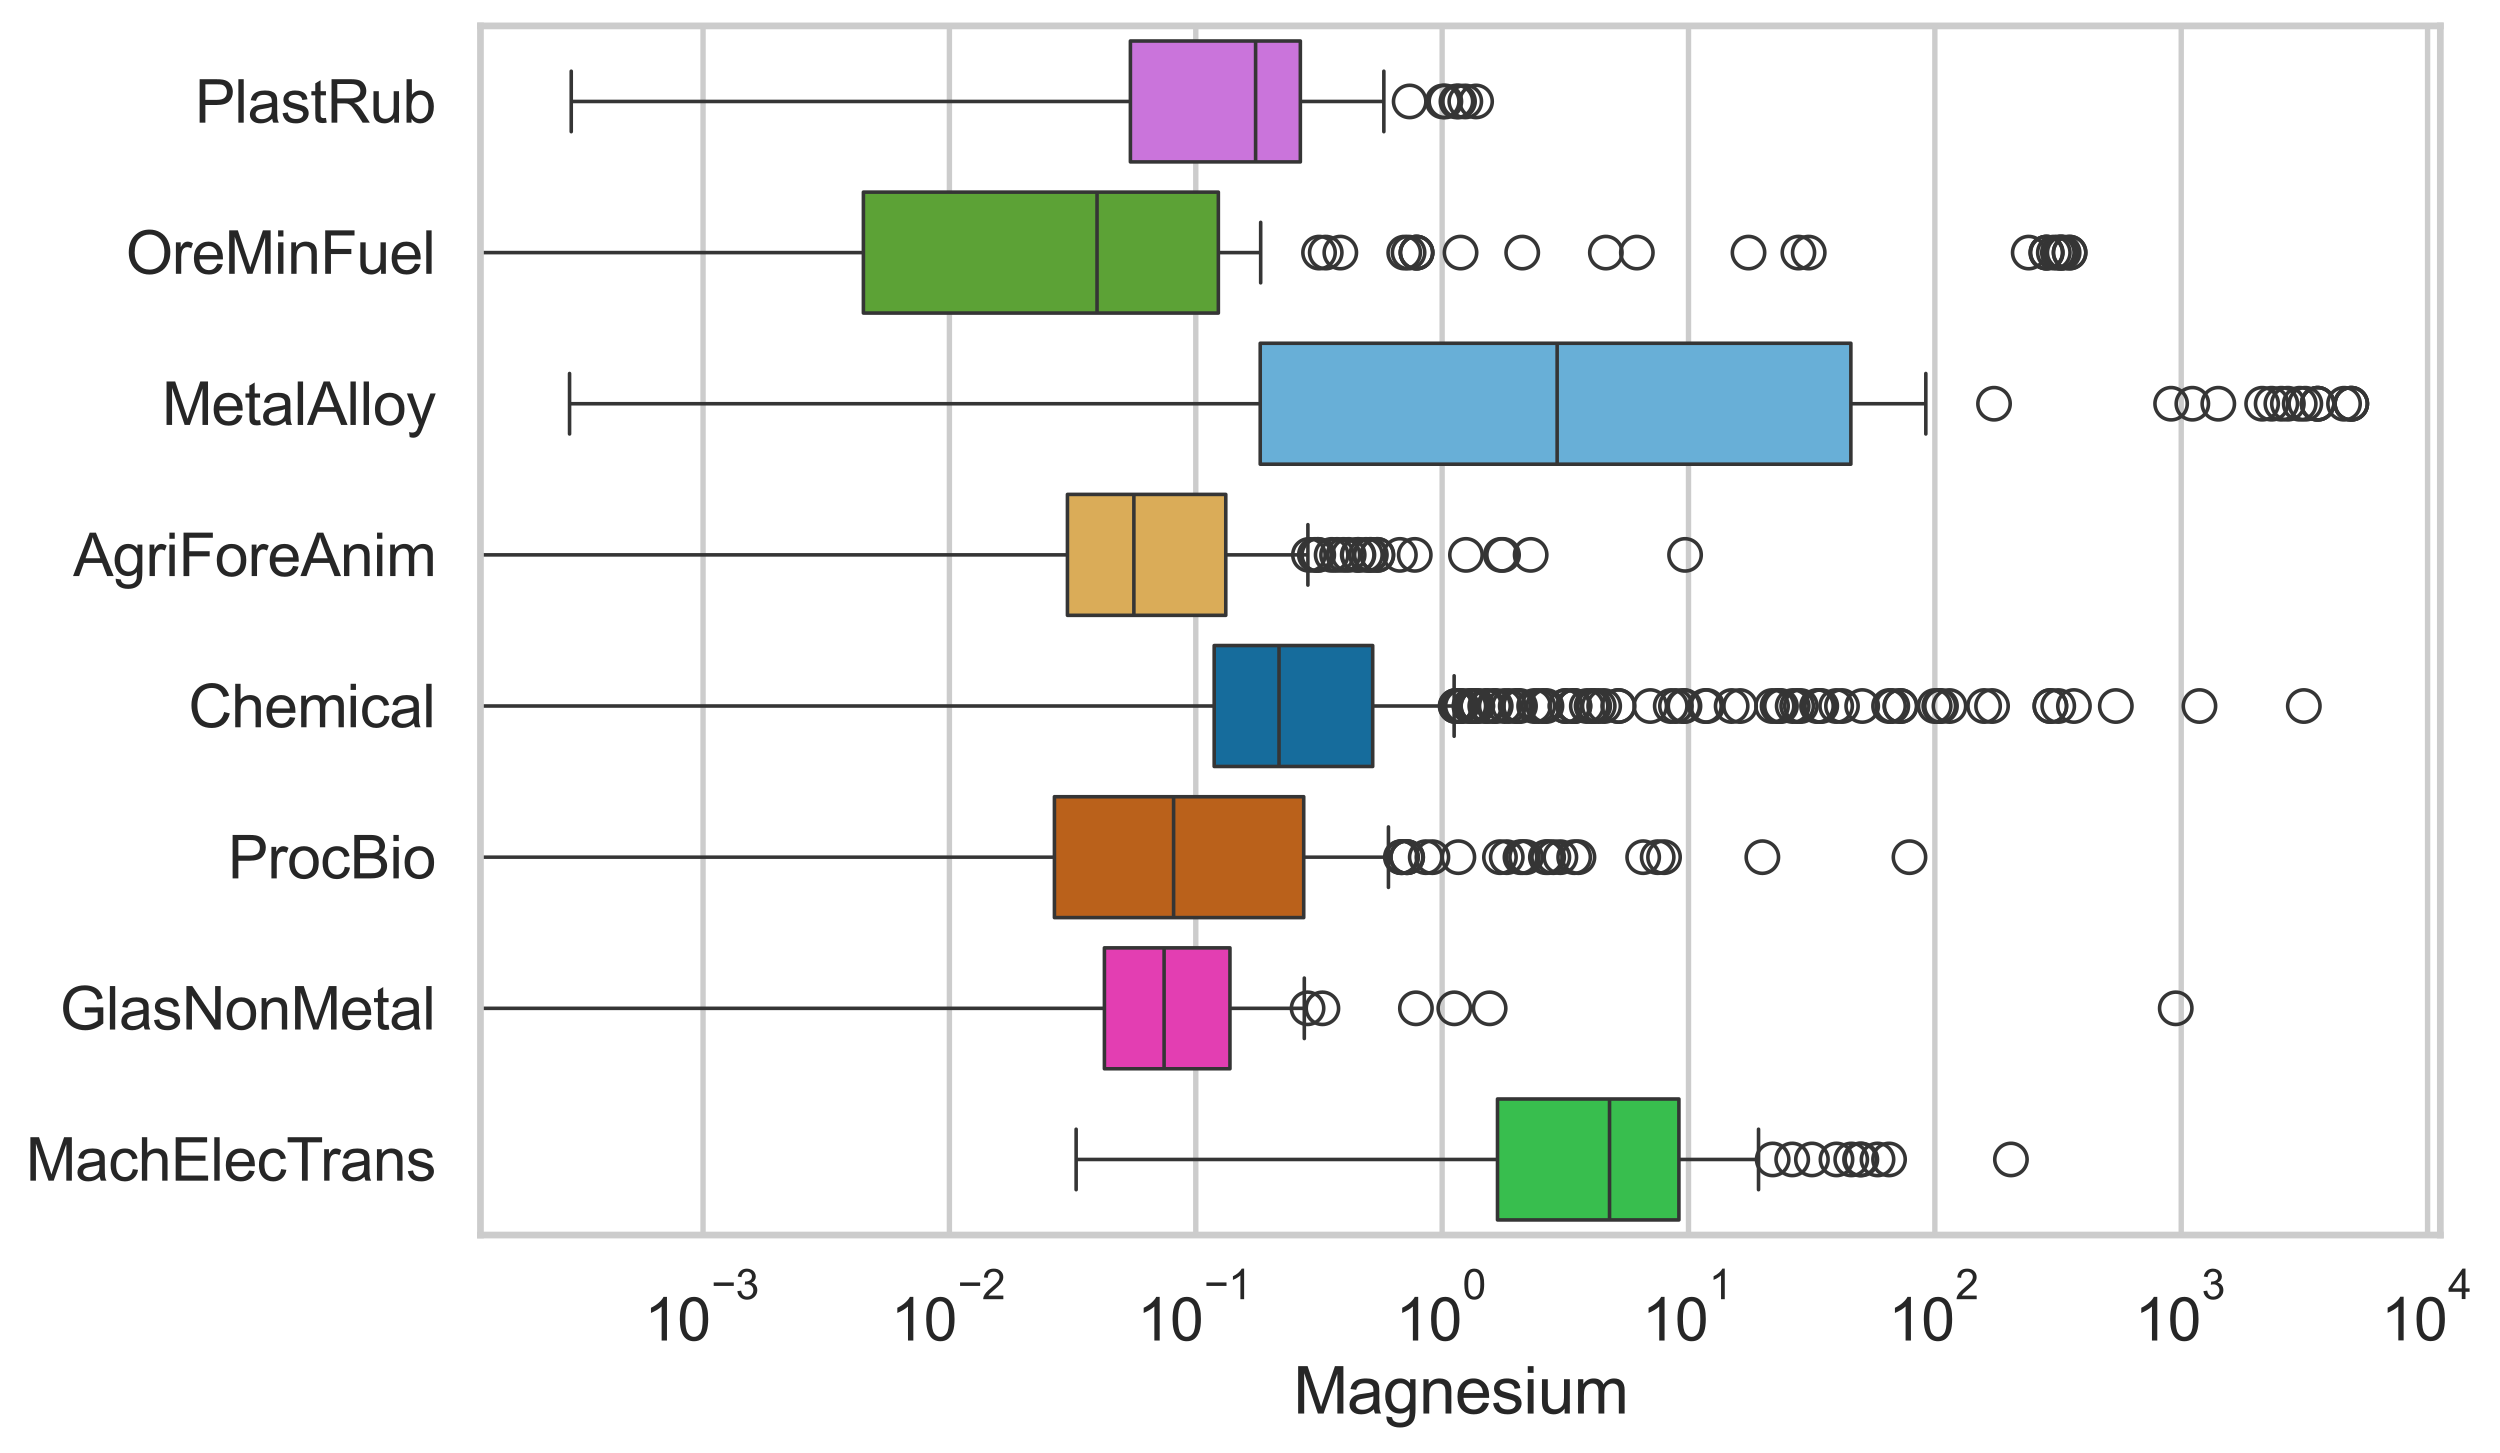 <?xml version="1.0" encoding="utf-8" standalone="no"?>
<!DOCTYPE svg PUBLIC "-//W3C//DTD SVG 1.1//EN"
  "http://www.w3.org/Graphics/SVG/1.1/DTD/svg11.dtd">
<svg xmlns:xlink="http://www.w3.org/1999/xlink" width="695.663pt" height="404.332pt" viewBox="0 0 695.663 404.332" xmlns="http://www.w3.org/2000/svg" version="1.1">
 <defs>
  <style type="text/css">*{stroke-linejoin: round; stroke-linecap: butt}</style>
 </defs>
 <g id="figure_1">
  <g id="patch_1">
   <path d="M 0 404.332 
L 695.663 404.332 
L 695.663 0 
L 0 0 
z
" style="fill: #ffffff"/>
  </g>
  <g id="axes_1">
   <g id="patch_2">
    <path d="M 133.697 343.665 
L 679.06 343.665 
L 679.06 7.2 
L 133.697 7.2 
z
" style="fill: #ffffff"/>
   </g>
   <g id="matplotlib.axis_1">
    <g id="xtick_1">
     <g id="line2d_1">
      <path d="M 195.634 343.665 
L 195.634 7.2 
" clip-path="url(#p7d42ec382d)" style="fill: none; stroke: #cccccc; stroke-width: 1.5; stroke-linecap: round"/>
     </g>
     <g id="text_1">
      <!-- $\mathdefault{10^{-3}}$ -->
      <g style="fill: #262626" transform="translate(179.299 373.18) scale(0.165 -0.165)">
       <defs>
        <path id="ArialMT-31" d="M 2384 0 
L 1822 0 
L 1822 3584 
Q 1619 3391 1289 3197 
Q 959 3003 697 2906 
L 697 3450 
Q 1169 3672 1522 3987 
Q 1875 4303 2022 4600 
L 2384 4600 
L 2384 0 
z
" transform="scale(0.016)"/>
        <path id="ArialMT-30" d="M 266 2259 
Q 266 3072 433 3567 
Q 600 4063 929 4331 
Q 1259 4600 1759 4600 
Q 2128 4600 2406 4451 
Q 2684 4303 2865 4023 
Q 3047 3744 3150 3342 
Q 3253 2941 3253 2259 
Q 3253 1453 3087 958 
Q 2922 463 2592 192 
Q 2263 -78 1759 -78 
Q 1097 -78 719 397 
Q 266 969 266 2259 
z
M 844 2259 
Q 844 1131 1108 757 
Q 1372 384 1759 384 
Q 2147 384 2411 759 
Q 2675 1134 2675 2259 
Q 2675 3391 2411 3762 
Q 2147 4134 1753 4134 
Q 1366 4134 1134 3806 
Q 844 3388 844 2259 
z
" transform="scale(0.016)"/>
        <path id="ArialMT-2212" d="M 3381 1997 
L 356 1997 
L 356 2522 
L 3381 2522 
L 3381 1997 
z
" transform="scale(0.016)"/>
        <path id="ArialMT-33" d="M 269 1209 
L 831 1284 
Q 928 806 1161 595 
Q 1394 384 1728 384 
Q 2125 384 2398 659 
Q 2672 934 2672 1341 
Q 2672 1728 2419 1979 
Q 2166 2231 1775 2231 
Q 1616 2231 1378 2169 
L 1441 2663 
Q 1497 2656 1531 2656 
Q 1891 2656 2178 2843 
Q 2466 3031 2466 3422 
Q 2466 3731 2256 3934 
Q 2047 4138 1716 4138 
Q 1388 4138 1169 3931 
Q 950 3725 888 3313 
L 325 3413 
Q 428 3978 793 4289 
Q 1159 4600 1703 4600 
Q 2078 4600 2393 4439 
Q 2709 4278 2876 4000 
Q 3044 3722 3044 3409 
Q 3044 3113 2884 2869 
Q 2725 2625 2413 2481 
Q 2819 2388 3044 2092 
Q 3269 1797 3269 1353 
Q 3269 753 2831 336 
Q 2394 -81 1725 -81 
Q 1122 -81 723 278 
Q 325 638 269 1209 
z
" transform="scale(0.016)"/>
       </defs>
       <use xlink:href="#ArialMT-31" transform="translate(0 0.994)"/>
       <use xlink:href="#ArialMT-30" transform="translate(55.615 0.994)"/>
       <use xlink:href="#ArialMT-2212" transform="translate(112.973 70.688) scale(0.7)"/>
       <use xlink:href="#ArialMT-33" transform="translate(153.852 70.688) scale(0.7)"/>
      </g>
     </g>
    </g>
    <g id="xtick_2">
     <g id="line2d_2">
      <path d="M 264.188 343.665 
L 264.188 7.2 
" clip-path="url(#p7d42ec382d)" style="fill: none; stroke: #cccccc; stroke-width: 1.5; stroke-linecap: round"/>
     </g>
     <g id="text_2">
      <!-- $\mathdefault{10^{-2}}$ -->
      <g style="fill: #262626" transform="translate(247.853 373.18) scale(0.165 -0.165)">
       <defs>
        <path id="ArialMT-32" d="M 3222 541 
L 3222 0 
L 194 0 
Q 188 203 259 391 
Q 375 700 629 1000 
Q 884 1300 1366 1694 
Q 2113 2306 2375 2664 
Q 2638 3022 2638 3341 
Q 2638 3675 2398 3904 
Q 2159 4134 1775 4134 
Q 1369 4134 1125 3890 
Q 881 3647 878 3216 
L 300 3275 
Q 359 3922 746 4261 
Q 1134 4600 1788 4600 
Q 2447 4600 2831 4234 
Q 3216 3869 3216 3328 
Q 3216 3053 3103 2787 
Q 2991 2522 2730 2228 
Q 2469 1934 1863 1422 
Q 1356 997 1212 845 
Q 1069 694 975 541 
L 3222 541 
z
" transform="scale(0.016)"/>
       </defs>
       <use xlink:href="#ArialMT-31" transform="translate(0 0.994)"/>
       <use xlink:href="#ArialMT-30" transform="translate(55.615 0.994)"/>
       <use xlink:href="#ArialMT-2212" transform="translate(112.973 70.688) scale(0.7)"/>
       <use xlink:href="#ArialMT-32" transform="translate(153.852 70.688) scale(0.7)"/>
      </g>
     </g>
    </g>
    <g id="xtick_3">
     <g id="line2d_3">
      <path d="M 332.742 343.665 
L 332.742 7.2 
" clip-path="url(#p7d42ec382d)" style="fill: none; stroke: #cccccc; stroke-width: 1.5; stroke-linecap: round"/>
     </g>
     <g id="text_3">
      <!-- $\mathdefault{10^{-1}}$ -->
      <g style="fill: #262626" transform="translate(316.407 373.18) scale(0.165 -0.165)">
       <use xlink:href="#ArialMT-31" transform="translate(0 0.994)"/>
       <use xlink:href="#ArialMT-30" transform="translate(55.615 0.994)"/>
       <use xlink:href="#ArialMT-2212" transform="translate(112.973 70.688) scale(0.7)"/>
       <use xlink:href="#ArialMT-31" transform="translate(153.852 70.688) scale(0.7)"/>
      </g>
     </g>
    </g>
    <g id="xtick_4">
     <g id="line2d_4">
      <path d="M 401.296 343.665 
L 401.296 7.2 
" clip-path="url(#p7d42ec382d)" style="fill: none; stroke: #cccccc; stroke-width: 1.5; stroke-linecap: round"/>
     </g>
     <g id="text_4">
      <!-- $\mathdefault{10^{0}}$ -->
      <g style="fill: #262626" transform="translate(388.343 373.18) scale(0.165 -0.165)">
       <use xlink:href="#ArialMT-31" transform="translate(0 0.994)"/>
       <use xlink:href="#ArialMT-30" transform="translate(55.615 0.994)"/>
       <use xlink:href="#ArialMT-30" transform="translate(112.973 70.688) scale(0.7)"/>
      </g>
     </g>
    </g>
    <g id="xtick_5">
     <g id="line2d_5">
      <path d="M 469.849 343.665 
L 469.849 7.2 
" clip-path="url(#p7d42ec382d)" style="fill: none; stroke: #cccccc; stroke-width: 1.5; stroke-linecap: round"/>
     </g>
     <g id="text_5">
      <!-- $\mathdefault{10^{1}}$ -->
      <g style="fill: #262626" transform="translate(456.897 373.18) scale(0.165 -0.165)">
       <use xlink:href="#ArialMT-31" transform="translate(0 0.994)"/>
       <use xlink:href="#ArialMT-30" transform="translate(55.615 0.994)"/>
       <use xlink:href="#ArialMT-31" transform="translate(112.973 70.688) scale(0.7)"/>
      </g>
     </g>
    </g>
    <g id="xtick_6">
     <g id="line2d_6">
      <path d="M 538.403 343.665 
L 538.403 7.2 
" clip-path="url(#p7d42ec382d)" style="fill: none; stroke: #cccccc; stroke-width: 1.5; stroke-linecap: round"/>
     </g>
     <g id="text_6">
      <!-- $\mathdefault{10^{2}}$ -->
      <g style="fill: #262626" transform="translate(525.451 373.18) scale(0.165 -0.165)">
       <use xlink:href="#ArialMT-31" transform="translate(0 0.994)"/>
       <use xlink:href="#ArialMT-30" transform="translate(55.615 0.994)"/>
       <use xlink:href="#ArialMT-32" transform="translate(112.973 70.688) scale(0.7)"/>
      </g>
     </g>
    </g>
    <g id="xtick_7">
     <g id="line2d_7">
      <path d="M 606.957 343.665 
L 606.957 7.2 
" clip-path="url(#p7d42ec382d)" style="fill: none; stroke: #cccccc; stroke-width: 1.5; stroke-linecap: round"/>
     </g>
     <g id="text_7">
      <!-- $\mathdefault{10^{3}}$ -->
      <g style="fill: #262626" transform="translate(594.004 373.18) scale(0.165 -0.165)">
       <use xlink:href="#ArialMT-31" transform="translate(0 0.994)"/>
       <use xlink:href="#ArialMT-30" transform="translate(55.615 0.994)"/>
       <use xlink:href="#ArialMT-33" transform="translate(112.973 70.688) scale(0.7)"/>
      </g>
     </g>
    </g>
    <g id="xtick_8">
     <g id="line2d_8">
      <path d="M 675.511 343.665 
L 675.511 7.2 
" clip-path="url(#p7d42ec382d)" style="fill: none; stroke: #cccccc; stroke-width: 1.5; stroke-linecap: round"/>
     </g>
     <g id="text_8">
      <!-- $\mathdefault{10^{4}}$ -->
      <g style="fill: #262626" transform="translate(662.558 373.015) scale(0.165 -0.165)">
       <defs>
        <path id="ArialMT-34" d="M 2069 0 
L 2069 1097 
L 81 1097 
L 81 1613 
L 2172 4581 
L 2631 4581 
L 2631 1613 
L 3250 1613 
L 3250 1097 
L 2631 1097 
L 2631 0 
L 2069 0 
z
M 2069 1613 
L 2069 3678 
L 634 1613 
L 2069 1613 
z
" transform="scale(0.016)"/>
       </defs>
       <use xlink:href="#ArialMT-31" transform="translate(0 0.202)"/>
       <use xlink:href="#ArialMT-30" transform="translate(55.615 0.202)"/>
       <use xlink:href="#ArialMT-34" transform="translate(112.973 69.895) scale(0.7)"/>
      </g>
     </g>
    </g>
    <g id="xtick_9"/>
    <g id="xtick_10"/>
    <g id="xtick_11"/>
    <g id="xtick_12"/>
    <g id="xtick_13"/>
    <g id="xtick_14"/>
    <g id="xtick_15"/>
    <g id="xtick_16"/>
    <g id="xtick_17"/>
    <g id="xtick_18"/>
    <g id="xtick_19"/>
    <g id="xtick_20"/>
    <g id="xtick_21"/>
    <g id="xtick_22"/>
    <g id="xtick_23"/>
    <g id="xtick_24"/>
    <g id="xtick_25"/>
    <g id="xtick_26"/>
    <g id="xtick_27"/>
    <g id="xtick_28"/>
    <g id="xtick_29"/>
    <g id="xtick_30"/>
    <g id="xtick_31"/>
    <g id="xtick_32"/>
    <g id="xtick_33"/>
    <g id="xtick_34"/>
    <g id="xtick_35"/>
    <g id="xtick_36"/>
    <g id="xtick_37"/>
    <g id="xtick_38"/>
    <g id="xtick_39"/>
    <g id="xtick_40"/>
    <g id="xtick_41"/>
    <g id="xtick_42"/>
    <g id="xtick_43"/>
    <g id="xtick_44"/>
    <g id="xtick_45"/>
    <g id="xtick_46"/>
    <g id="xtick_47"/>
    <g id="xtick_48"/>
    <g id="xtick_49"/>
    <g id="xtick_50"/>
    <g id="xtick_51"/>
    <g id="xtick_52"/>
    <g id="xtick_53"/>
    <g id="xtick_54"/>
    <g id="xtick_55"/>
    <g id="xtick_56"/>
    <g id="xtick_57"/>
    <g id="xtick_58"/>
    <g id="xtick_59"/>
    <g id="xtick_60"/>
    <g id="xtick_61"/>
    <g id="xtick_62"/>
    <g id="xtick_63"/>
    <g id="xtick_64"/>
    <g id="xtick_65"/>
    <g id="xtick_66"/>
    <g id="xtick_67"/>
    <g id="xtick_68"/>
    <g id="xtick_69"/>
    <g id="xtick_70"/>
    <g id="xtick_71"/>
    <g id="xtick_72"/>
    <g id="text_9">
     <!-- Magnesium -->
     <g style="fill: #262626" transform="translate(359.861 393.344) scale(0.18 -0.18)">
      <defs>
       <path id="ArialMT-4d" d="M 475 0 
L 475 4581 
L 1388 4581 
L 2472 1338 
Q 2622 884 2691 659 
Q 2769 909 2934 1394 
L 4031 4581 
L 4847 4581 
L 4847 0 
L 4263 0 
L 4263 3834 
L 2931 0 
L 2384 0 
L 1059 3900 
L 1059 0 
L 475 0 
z
" transform="scale(0.016)"/>
       <path id="ArialMT-61" d="M 2588 409 
Q 2275 144 1986 34 
Q 1697 -75 1366 -75 
Q 819 -75 525 192 
Q 231 459 231 875 
Q 231 1119 342 1320 
Q 453 1522 633 1644 
Q 813 1766 1038 1828 
Q 1203 1872 1538 1913 
Q 2219 1994 2541 2106 
Q 2544 2222 2544 2253 
Q 2544 2597 2384 2738 
Q 2169 2928 1744 2928 
Q 1347 2928 1158 2789 
Q 969 2650 878 2297 
L 328 2372 
Q 403 2725 575 2942 
Q 747 3159 1072 3276 
Q 1397 3394 1825 3394 
Q 2250 3394 2515 3294 
Q 2781 3194 2906 3042 
Q 3031 2891 3081 2659 
Q 3109 2516 3109 2141 
L 3109 1391 
Q 3109 606 3145 398 
Q 3181 191 3288 0 
L 2700 0 
Q 2613 175 2588 409 
z
M 2541 1666 
Q 2234 1541 1622 1453 
Q 1275 1403 1131 1340 
Q 988 1278 909 1158 
Q 831 1038 831 891 
Q 831 666 1001 516 
Q 1172 366 1500 366 
Q 1825 366 2078 508 
Q 2331 650 2450 897 
Q 2541 1088 2541 1459 
L 2541 1666 
z
" transform="scale(0.016)"/>
       <path id="ArialMT-67" d="M 319 -275 
L 866 -356 
Q 900 -609 1056 -725 
Q 1266 -881 1628 -881 
Q 2019 -881 2231 -725 
Q 2444 -569 2519 -288 
Q 2563 -116 2559 434 
Q 2191 0 1641 0 
Q 956 0 581 494 
Q 206 988 206 1678 
Q 206 2153 378 2554 
Q 550 2956 876 3175 
Q 1203 3394 1644 3394 
Q 2231 3394 2613 2919 
L 2613 3319 
L 3131 3319 
L 3131 450 
Q 3131 -325 2973 -648 
Q 2816 -972 2473 -1159 
Q 2131 -1347 1631 -1347 
Q 1038 -1347 672 -1080 
Q 306 -813 319 -275 
z
M 784 1719 
Q 784 1066 1043 766 
Q 1303 466 1694 466 
Q 2081 466 2343 764 
Q 2606 1063 2606 1700 
Q 2606 2309 2336 2618 
Q 2066 2928 1684 2928 
Q 1309 2928 1046 2623 
Q 784 2319 784 1719 
z
" transform="scale(0.016)"/>
       <path id="ArialMT-6e" d="M 422 0 
L 422 3319 
L 928 3319 
L 928 2847 
Q 1294 3394 1984 3394 
Q 2284 3394 2536 3286 
Q 2788 3178 2913 3003 
Q 3038 2828 3088 2588 
Q 3119 2431 3119 2041 
L 3119 0 
L 2556 0 
L 2556 2019 
Q 2556 2363 2490 2533 
Q 2425 2703 2258 2804 
Q 2091 2906 1866 2906 
Q 1506 2906 1245 2678 
Q 984 2450 984 1813 
L 984 0 
L 422 0 
z
" transform="scale(0.016)"/>
       <path id="ArialMT-65" d="M 2694 1069 
L 3275 997 
Q 3138 488 2766 206 
Q 2394 -75 1816 -75 
Q 1088 -75 661 373 
Q 234 822 234 1631 
Q 234 2469 665 2931 
Q 1097 3394 1784 3394 
Q 2450 3394 2872 2941 
Q 3294 2488 3294 1666 
Q 3294 1616 3291 1516 
L 816 1516 
Q 847 969 1125 678 
Q 1403 388 1819 388 
Q 2128 388 2347 550 
Q 2566 713 2694 1069 
z
M 847 1978 
L 2700 1978 
Q 2663 2397 2488 2606 
Q 2219 2931 1791 2931 
Q 1403 2931 1139 2672 
Q 875 2413 847 1978 
z
" transform="scale(0.016)"/>
       <path id="ArialMT-73" d="M 197 991 
L 753 1078 
Q 800 744 1014 566 
Q 1228 388 1613 388 
Q 2000 388 2187 545 
Q 2375 703 2375 916 
Q 2375 1106 2209 1216 
Q 2094 1291 1634 1406 
Q 1016 1563 777 1677 
Q 538 1791 414 1992 
Q 291 2194 291 2438 
Q 291 2659 392 2848 
Q 494 3038 669 3163 
Q 800 3259 1026 3326 
Q 1253 3394 1513 3394 
Q 1903 3394 2198 3281 
Q 2494 3169 2634 2976 
Q 2775 2784 2828 2463 
L 2278 2388 
Q 2241 2644 2061 2787 
Q 1881 2931 1553 2931 
Q 1166 2931 1000 2803 
Q 834 2675 834 2503 
Q 834 2394 903 2306 
Q 972 2216 1119 2156 
Q 1203 2125 1616 2013 
Q 2213 1853 2448 1751 
Q 2684 1650 2818 1456 
Q 2953 1263 2953 975 
Q 2953 694 2789 445 
Q 2625 197 2315 61 
Q 2006 -75 1616 -75 
Q 969 -75 630 194 
Q 291 463 197 991 
z
" transform="scale(0.016)"/>
       <path id="ArialMT-69" d="M 425 3934 
L 425 4581 
L 988 4581 
L 988 3934 
L 425 3934 
z
M 425 0 
L 425 3319 
L 988 3319 
L 988 0 
L 425 0 
z
" transform="scale(0.016)"/>
       <path id="ArialMT-75" d="M 2597 0 
L 2597 488 
Q 2209 -75 1544 -75 
Q 1250 -75 995 37 
Q 741 150 617 320 
Q 494 491 444 738 
Q 409 903 409 1263 
L 409 3319 
L 972 3319 
L 972 1478 
Q 972 1038 1006 884 
Q 1059 663 1231 536 
Q 1403 409 1656 409 
Q 1909 409 2131 539 
Q 2353 669 2445 892 
Q 2538 1116 2538 1541 
L 2538 3319 
L 3100 3319 
L 3100 0 
L 2597 0 
z
" transform="scale(0.016)"/>
       <path id="ArialMT-6d" d="M 422 0 
L 422 3319 
L 925 3319 
L 925 2853 
Q 1081 3097 1340 3245 
Q 1600 3394 1931 3394 
Q 2300 3394 2536 3241 
Q 2772 3088 2869 2813 
Q 3263 3394 3894 3394 
Q 4388 3394 4653 3120 
Q 4919 2847 4919 2278 
L 4919 0 
L 4359 0 
L 4359 2091 
Q 4359 2428 4304 2576 
Q 4250 2725 4106 2815 
Q 3963 2906 3769 2906 
Q 3419 2906 3187 2673 
Q 2956 2441 2956 1928 
L 2956 0 
L 2394 0 
L 2394 2156 
Q 2394 2531 2256 2718 
Q 2119 2906 1806 2906 
Q 1569 2906 1367 2781 
Q 1166 2656 1075 2415 
Q 984 2175 984 1722 
L 984 0 
L 422 0 
z
" transform="scale(0.016)"/>
      </defs>
      <use xlink:href="#ArialMT-4d"/>
      <use xlink:href="#ArialMT-61" transform="translate(83.301 0)"/>
      <use xlink:href="#ArialMT-67" transform="translate(138.916 0)"/>
      <use xlink:href="#ArialMT-6e" transform="translate(194.531 0)"/>
      <use xlink:href="#ArialMT-65" transform="translate(250.146 0)"/>
      <use xlink:href="#ArialMT-73" transform="translate(305.762 0)"/>
      <use xlink:href="#ArialMT-69" transform="translate(355.762 0)"/>
      <use xlink:href="#ArialMT-75" transform="translate(377.979 0)"/>
      <use xlink:href="#ArialMT-6d" transform="translate(433.594 0)"/>
     </g>
    </g>
   </g>
   <g id="matplotlib.axis_2">
    <g id="ytick_1">
     <g id="text_10">
      <!-- PlastRub -->
      <g style="fill: #262626" transform="translate(54.248 34.134) scale(0.165 -0.165)">
       <defs>
        <path id="ArialMT-50" d="M 494 0 
L 494 4581 
L 2222 4581 
Q 2678 4581 2919 4538 
Q 3256 4481 3484 4323 
Q 3713 4166 3852 3881 
Q 3991 3597 3991 3256 
Q 3991 2672 3619 2267 
Q 3247 1863 2275 1863 
L 1100 1863 
L 1100 0 
L 494 0 
z
M 1100 2403 
L 2284 2403 
Q 2872 2403 3119 2622 
Q 3366 2841 3366 3238 
Q 3366 3525 3220 3729 
Q 3075 3934 2838 4000 
Q 2684 4041 2272 4041 
L 1100 4041 
L 1100 2403 
z
" transform="scale(0.016)"/>
        <path id="ArialMT-6c" d="M 409 0 
L 409 4581 
L 972 4581 
L 972 0 
L 409 0 
z
" transform="scale(0.016)"/>
        <path id="ArialMT-74" d="M 1650 503 
L 1731 6 
Q 1494 -44 1306 -44 
Q 1000 -44 831 53 
Q 663 150 594 308 
Q 525 466 525 972 
L 525 2881 
L 113 2881 
L 113 3319 
L 525 3319 
L 525 4141 
L 1084 4478 
L 1084 3319 
L 1650 3319 
L 1650 2881 
L 1084 2881 
L 1084 941 
Q 1084 700 1114 631 
Q 1144 563 1211 522 
Q 1278 481 1403 481 
Q 1497 481 1650 503 
z
" transform="scale(0.016)"/>
        <path id="ArialMT-52" d="M 503 0 
L 503 4581 
L 2534 4581 
Q 3147 4581 3465 4457 
Q 3784 4334 3975 4021 
Q 4166 3709 4166 3331 
Q 4166 2844 3850 2509 
Q 3534 2175 2875 2084 
Q 3116 1969 3241 1856 
Q 3506 1613 3744 1247 
L 4541 0 
L 3778 0 
L 3172 953 
Q 2906 1366 2734 1584 
Q 2563 1803 2427 1890 
Q 2291 1978 2150 2013 
Q 2047 2034 1813 2034 
L 1109 2034 
L 1109 0 
L 503 0 
z
M 1109 2559 
L 2413 2559 
Q 2828 2559 3062 2645 
Q 3297 2731 3419 2920 
Q 3541 3109 3541 3331 
Q 3541 3656 3305 3865 
Q 3069 4075 2559 4075 
L 1109 4075 
L 1109 2559 
z
" transform="scale(0.016)"/>
        <path id="ArialMT-62" d="M 941 0 
L 419 0 
L 419 4581 
L 981 4581 
L 981 2947 
Q 1338 3394 1891 3394 
Q 2197 3394 2470 3270 
Q 2744 3147 2920 2923 
Q 3097 2700 3197 2384 
Q 3297 2069 3297 1709 
Q 3297 856 2875 390 
Q 2453 -75 1863 -75 
Q 1275 -75 941 416 
L 941 0 
z
M 934 1684 
Q 934 1088 1097 822 
Q 1363 388 1816 388 
Q 2184 388 2453 708 
Q 2722 1028 2722 1663 
Q 2722 2313 2464 2622 
Q 2206 2931 1841 2931 
Q 1472 2931 1203 2611 
Q 934 2291 934 1684 
z
" transform="scale(0.016)"/>
       </defs>
       <use xlink:href="#ArialMT-50"/>
       <use xlink:href="#ArialMT-6c" transform="translate(66.699 0)"/>
       <use xlink:href="#ArialMT-61" transform="translate(88.916 0)"/>
       <use xlink:href="#ArialMT-73" transform="translate(144.531 0)"/>
       <use xlink:href="#ArialMT-74" transform="translate(194.531 0)"/>
       <use xlink:href="#ArialMT-52" transform="translate(222.314 0)"/>
       <use xlink:href="#ArialMT-75" transform="translate(294.531 0)"/>
       <use xlink:href="#ArialMT-62" transform="translate(350.146 0)"/>
      </g>
     </g>
    </g>
    <g id="ytick_2">
     <g id="text_11">
      <!-- OreMinFuel -->
      <g style="fill: #262626" transform="translate(35.013 76.192) scale(0.165 -0.165)">
       <defs>
        <path id="ArialMT-4f" d="M 309 2231 
Q 309 3372 921 4017 
Q 1534 4663 2503 4663 
Q 3138 4663 3647 4359 
Q 4156 4056 4423 3514 
Q 4691 2972 4691 2284 
Q 4691 1588 4409 1038 
Q 4128 488 3612 205 
Q 3097 -78 2500 -78 
Q 1853 -78 1343 234 
Q 834 547 571 1087 
Q 309 1628 309 2231 
z
M 934 2222 
Q 934 1394 1379 917 
Q 1825 441 2497 441 
Q 3181 441 3623 922 
Q 4066 1403 4066 2288 
Q 4066 2847 3877 3264 
Q 3688 3681 3323 3911 
Q 2959 4141 2506 4141 
Q 1863 4141 1398 3698 
Q 934 3256 934 2222 
z
" transform="scale(0.016)"/>
        <path id="ArialMT-72" d="M 416 0 
L 416 3319 
L 922 3319 
L 922 2816 
Q 1116 3169 1280 3281 
Q 1444 3394 1641 3394 
Q 1925 3394 2219 3213 
L 2025 2691 
Q 1819 2813 1613 2813 
Q 1428 2813 1281 2702 
Q 1134 2591 1072 2394 
Q 978 2094 978 1738 
L 978 0 
L 416 0 
z
" transform="scale(0.016)"/>
        <path id="ArialMT-46" d="M 525 0 
L 525 4581 
L 3616 4581 
L 3616 4041 
L 1131 4041 
L 1131 2622 
L 3281 2622 
L 3281 2081 
L 1131 2081 
L 1131 0 
L 525 0 
z
" transform="scale(0.016)"/>
       </defs>
       <use xlink:href="#ArialMT-4f"/>
       <use xlink:href="#ArialMT-72" transform="translate(77.783 0)"/>
       <use xlink:href="#ArialMT-65" transform="translate(111.084 0)"/>
       <use xlink:href="#ArialMT-4d" transform="translate(166.699 0)"/>
       <use xlink:href="#ArialMT-69" transform="translate(250 0)"/>
       <use xlink:href="#ArialMT-6e" transform="translate(272.217 0)"/>
       <use xlink:href="#ArialMT-46" transform="translate(327.832 0)"/>
       <use xlink:href="#ArialMT-75" transform="translate(388.916 0)"/>
       <use xlink:href="#ArialMT-65" transform="translate(444.531 0)"/>
       <use xlink:href="#ArialMT-6c" transform="translate(500.146 0)"/>
      </g>
     </g>
    </g>
    <g id="ytick_3">
     <g id="text_12">
      <!-- MetalAlloy -->
      <g style="fill: #262626" transform="translate(45.088 118.25) scale(0.165 -0.165)">
       <defs>
        <path id="ArialMT-41" d="M -9 0 
L 1750 4581 
L 2403 4581 
L 4278 0 
L 3588 0 
L 3053 1388 
L 1138 1388 
L 634 0 
L -9 0 
z
M 1313 1881 
L 2866 1881 
L 2388 3150 
Q 2169 3728 2063 4100 
Q 1975 3659 1816 3225 
L 1313 1881 
z
" transform="scale(0.016)"/>
        <path id="ArialMT-6f" d="M 213 1659 
Q 213 2581 725 3025 
Q 1153 3394 1769 3394 
Q 2453 3394 2887 2945 
Q 3322 2497 3322 1706 
Q 3322 1066 3130 698 
Q 2938 331 2570 128 
Q 2203 -75 1769 -75 
Q 1072 -75 642 372 
Q 213 819 213 1659 
z
M 791 1659 
Q 791 1022 1069 705 
Q 1347 388 1769 388 
Q 2188 388 2466 706 
Q 2744 1025 2744 1678 
Q 2744 2294 2464 2611 
Q 2184 2928 1769 2928 
Q 1347 2928 1069 2612 
Q 791 2297 791 1659 
z
" transform="scale(0.016)"/>
        <path id="ArialMT-79" d="M 397 -1278 
L 334 -750 
Q 519 -800 656 -800 
Q 844 -800 956 -737 
Q 1069 -675 1141 -563 
Q 1194 -478 1313 -144 
Q 1328 -97 1363 -6 
L 103 3319 
L 709 3319 
L 1400 1397 
Q 1534 1031 1641 628 
Q 1738 1016 1872 1384 
L 2581 3319 
L 3144 3319 
L 1881 -56 
Q 1678 -603 1566 -809 
Q 1416 -1088 1222 -1217 
Q 1028 -1347 759 -1347 
Q 597 -1347 397 -1278 
z
" transform="scale(0.016)"/>
       </defs>
       <use xlink:href="#ArialMT-4d"/>
       <use xlink:href="#ArialMT-65" transform="translate(83.301 0)"/>
       <use xlink:href="#ArialMT-74" transform="translate(138.916 0)"/>
       <use xlink:href="#ArialMT-61" transform="translate(166.699 0)"/>
       <use xlink:href="#ArialMT-6c" transform="translate(222.314 0)"/>
       <use xlink:href="#ArialMT-41" transform="translate(244.531 0)"/>
       <use xlink:href="#ArialMT-6c" transform="translate(311.23 0)"/>
       <use xlink:href="#ArialMT-6c" transform="translate(333.447 0)"/>
       <use xlink:href="#ArialMT-6f" transform="translate(355.664 0)"/>
       <use xlink:href="#ArialMT-79" transform="translate(411.279 0)"/>
      </g>
     </g>
    </g>
    <g id="ytick_4">
     <g id="text_13">
      <!-- AgriForeAnim -->
      <g style="fill: #262626" transform="translate(20.341 160.308) scale(0.165 -0.165)">
       <use xlink:href="#ArialMT-41"/>
       <use xlink:href="#ArialMT-67" transform="translate(66.699 0)"/>
       <use xlink:href="#ArialMT-72" transform="translate(122.314 0)"/>
       <use xlink:href="#ArialMT-69" transform="translate(155.615 0)"/>
       <use xlink:href="#ArialMT-46" transform="translate(177.832 0)"/>
       <use xlink:href="#ArialMT-6f" transform="translate(238.916 0)"/>
       <use xlink:href="#ArialMT-72" transform="translate(294.531 0)"/>
       <use xlink:href="#ArialMT-65" transform="translate(327.832 0)"/>
       <use xlink:href="#ArialMT-41" transform="translate(383.447 0)"/>
       <use xlink:href="#ArialMT-6e" transform="translate(450.146 0)"/>
       <use xlink:href="#ArialMT-69" transform="translate(505.762 0)"/>
       <use xlink:href="#ArialMT-6d" transform="translate(527.979 0)"/>
      </g>
     </g>
    </g>
    <g id="ytick_5">
     <g id="text_14">
      <!-- Chemical -->
      <g style="fill: #262626" transform="translate(52.428 202.366) scale(0.165 -0.165)">
       <defs>
        <path id="ArialMT-43" d="M 3763 1606 
L 4369 1453 
Q 4178 706 3683 314 
Q 3188 -78 2472 -78 
Q 1731 -78 1267 223 
Q 803 525 561 1097 
Q 319 1669 319 2325 
Q 319 3041 592 3573 
Q 866 4106 1370 4382 
Q 1875 4659 2481 4659 
Q 3169 4659 3637 4309 
Q 4106 3959 4291 3325 
L 3694 3184 
Q 3534 3684 3231 3912 
Q 2928 4141 2469 4141 
Q 1941 4141 1586 3887 
Q 1231 3634 1087 3207 
Q 944 2781 944 2328 
Q 944 1744 1114 1308 
Q 1284 872 1643 656 
Q 2003 441 2422 441 
Q 2931 441 3284 734 
Q 3638 1028 3763 1606 
z
" transform="scale(0.016)"/>
        <path id="ArialMT-68" d="M 422 0 
L 422 4581 
L 984 4581 
L 984 2938 
Q 1378 3394 1978 3394 
Q 2347 3394 2619 3248 
Q 2891 3103 3008 2847 
Q 3125 2591 3125 2103 
L 3125 0 
L 2563 0 
L 2563 2103 
Q 2563 2525 2380 2717 
Q 2197 2909 1863 2909 
Q 1613 2909 1392 2779 
Q 1172 2650 1078 2428 
Q 984 2206 984 1816 
L 984 0 
L 422 0 
z
" transform="scale(0.016)"/>
        <path id="ArialMT-63" d="M 2588 1216 
L 3141 1144 
Q 3050 572 2676 248 
Q 2303 -75 1759 -75 
Q 1078 -75 664 370 
Q 250 816 250 1647 
Q 250 2184 428 2587 
Q 606 2991 970 3192 
Q 1334 3394 1763 3394 
Q 2303 3394 2647 3120 
Q 2991 2847 3088 2344 
L 2541 2259 
Q 2463 2594 2264 2762 
Q 2066 2931 1784 2931 
Q 1359 2931 1093 2626 
Q 828 2322 828 1663 
Q 828 994 1084 691 
Q 1341 388 1753 388 
Q 2084 388 2306 591 
Q 2528 794 2588 1216 
z
" transform="scale(0.016)"/>
       </defs>
       <use xlink:href="#ArialMT-43"/>
       <use xlink:href="#ArialMT-68" transform="translate(72.217 0)"/>
       <use xlink:href="#ArialMT-65" transform="translate(127.832 0)"/>
       <use xlink:href="#ArialMT-6d" transform="translate(183.447 0)"/>
       <use xlink:href="#ArialMT-69" transform="translate(266.748 0)"/>
       <use xlink:href="#ArialMT-63" transform="translate(288.965 0)"/>
       <use xlink:href="#ArialMT-61" transform="translate(338.965 0)"/>
       <use xlink:href="#ArialMT-6c" transform="translate(394.58 0)"/>
      </g>
     </g>
    </g>
    <g id="ytick_6">
     <g id="text_15">
      <!-- ProcBio -->
      <g style="fill: #262626" transform="translate(63.424 244.425) scale(0.165 -0.165)">
       <defs>
        <path id="ArialMT-42" d="M 469 0 
L 469 4581 
L 2188 4581 
Q 2713 4581 3030 4442 
Q 3347 4303 3526 4014 
Q 3706 3725 3706 3409 
Q 3706 3116 3547 2856 
Q 3388 2597 3066 2438 
Q 3481 2316 3704 2022 
Q 3928 1728 3928 1328 
Q 3928 1006 3792 729 
Q 3656 453 3456 303 
Q 3256 153 2954 76 
Q 2653 0 2216 0 
L 469 0 
z
M 1075 2656 
L 2066 2656 
Q 2469 2656 2644 2709 
Q 2875 2778 2992 2937 
Q 3109 3097 3109 3338 
Q 3109 3566 3000 3739 
Q 2891 3913 2687 3977 
Q 2484 4041 1991 4041 
L 1075 4041 
L 1075 2656 
z
M 1075 541 
L 2216 541 
Q 2509 541 2628 563 
Q 2838 600 2978 687 
Q 3119 775 3209 942 
Q 3300 1109 3300 1328 
Q 3300 1584 3169 1773 
Q 3038 1963 2805 2039 
Q 2572 2116 2134 2116 
L 1075 2116 
L 1075 541 
z
" transform="scale(0.016)"/>
       </defs>
       <use xlink:href="#ArialMT-50"/>
       <use xlink:href="#ArialMT-72" transform="translate(66.699 0)"/>
       <use xlink:href="#ArialMT-6f" transform="translate(100 0)"/>
       <use xlink:href="#ArialMT-63" transform="translate(155.615 0)"/>
       <use xlink:href="#ArialMT-42" transform="translate(205.615 0)"/>
       <use xlink:href="#ArialMT-69" transform="translate(272.314 0)"/>
       <use xlink:href="#ArialMT-6f" transform="translate(294.531 0)"/>
      </g>
     </g>
    </g>
    <g id="ytick_7">
     <g id="text_16">
      <!-- GlasNonMetal -->
      <g style="fill: #262626" transform="translate(16.659 286.483) scale(0.165 -0.165)">
       <defs>
        <path id="ArialMT-47" d="M 2638 1797 
L 2638 2334 
L 4578 2338 
L 4578 638 
Q 4131 281 3656 101 
Q 3181 -78 2681 -78 
Q 2006 -78 1454 211 
Q 903 500 622 1047 
Q 341 1594 341 2269 
Q 341 2938 620 3517 
Q 900 4097 1425 4378 
Q 1950 4659 2634 4659 
Q 3131 4659 3532 4498 
Q 3934 4338 4162 4050 
Q 4391 3763 4509 3300 
L 3963 3150 
Q 3859 3500 3706 3700 
Q 3553 3900 3268 4020 
Q 2984 4141 2638 4141 
Q 2222 4141 1919 4014 
Q 1616 3888 1430 3681 
Q 1244 3475 1141 3228 
Q 966 2803 966 2306 
Q 966 1694 1177 1281 
Q 1388 869 1791 669 
Q 2194 469 2647 469 
Q 3041 469 3416 620 
Q 3791 772 3984 944 
L 3984 1797 
L 2638 1797 
z
" transform="scale(0.016)"/>
        <path id="ArialMT-4e" d="M 488 0 
L 488 4581 
L 1109 4581 
L 3516 984 
L 3516 4581 
L 4097 4581 
L 4097 0 
L 3475 0 
L 1069 3600 
L 1069 0 
L 488 0 
z
" transform="scale(0.016)"/>
       </defs>
       <use xlink:href="#ArialMT-47"/>
       <use xlink:href="#ArialMT-6c" transform="translate(77.783 0)"/>
       <use xlink:href="#ArialMT-61" transform="translate(100 0)"/>
       <use xlink:href="#ArialMT-73" transform="translate(155.615 0)"/>
       <use xlink:href="#ArialMT-4e" transform="translate(205.615 0)"/>
       <use xlink:href="#ArialMT-6f" transform="translate(277.832 0)"/>
       <use xlink:href="#ArialMT-6e" transform="translate(333.447 0)"/>
       <use xlink:href="#ArialMT-4d" transform="translate(389.062 0)"/>
       <use xlink:href="#ArialMT-65" transform="translate(472.363 0)"/>
       <use xlink:href="#ArialMT-74" transform="translate(527.979 0)"/>
       <use xlink:href="#ArialMT-61" transform="translate(555.762 0)"/>
       <use xlink:href="#ArialMT-6c" transform="translate(611.377 0)"/>
      </g>
     </g>
    </g>
    <g id="ytick_8">
     <g id="text_17">
      <!-- MachElecTrans -->
      <g style="fill: #262626" transform="translate(7.2 328.541) scale(0.165 -0.165)">
       <defs>
        <path id="ArialMT-45" d="M 506 0 
L 506 4581 
L 3819 4581 
L 3819 4041 
L 1113 4041 
L 1113 2638 
L 3647 2638 
L 3647 2100 
L 1113 2100 
L 1113 541 
L 3925 541 
L 3925 0 
L 506 0 
z
" transform="scale(0.016)"/>
        <path id="ArialMT-54" d="M 1659 0 
L 1659 4041 
L 150 4041 
L 150 4581 
L 3781 4581 
L 3781 4041 
L 2266 4041 
L 2266 0 
L 1659 0 
z
" transform="scale(0.016)"/>
       </defs>
       <use xlink:href="#ArialMT-4d"/>
       <use xlink:href="#ArialMT-61" transform="translate(83.301 0)"/>
       <use xlink:href="#ArialMT-63" transform="translate(138.916 0)"/>
       <use xlink:href="#ArialMT-68" transform="translate(188.916 0)"/>
       <use xlink:href="#ArialMT-45" transform="translate(244.531 0)"/>
       <use xlink:href="#ArialMT-6c" transform="translate(311.23 0)"/>
       <use xlink:href="#ArialMT-65" transform="translate(333.447 0)"/>
       <use xlink:href="#ArialMT-63" transform="translate(389.062 0)"/>
       <use xlink:href="#ArialMT-54" transform="translate(439.062 0)"/>
       <use xlink:href="#ArialMT-72" transform="translate(496.396 0)"/>
       <use xlink:href="#ArialMT-61" transform="translate(529.697 0)"/>
       <use xlink:href="#ArialMT-6e" transform="translate(585.312 0)"/>
       <use xlink:href="#ArialMT-73" transform="translate(640.928 0)"/>
      </g>
     </g>
    </g>
   </g>
   <g id="patch_3">
    <path d="M 314.552 11.406 
L 314.552 45.052 
L 361.842 45.052 
L 361.842 11.406 
L 314.552 11.406 
z
" clip-path="url(#p7d42ec382d)" style="fill: #ca74db; stroke: #353535; stroke-linejoin: miter"/>
   </g>
   <g id="line2d_9">
    <path d="M 314.552 28.229 
L 158.957 28.229 
" clip-path="url(#p7d42ec382d)" style="fill: none; stroke: #353535"/>
   </g>
   <g id="line2d_10">
    <path d="M 361.842 28.229 
L 385.077 28.229 
" clip-path="url(#p7d42ec382d)" style="fill: none; stroke: #353535"/>
   </g>
   <g id="line2d_11">
    <path d="M 158.957 19.817 
L 158.957 36.641 
" clip-path="url(#p7d42ec382d)" style="fill: none; stroke: #353535; stroke-linecap: round"/>
   </g>
   <g id="line2d_12">
    <path d="M 385.077 19.817 
L 385.077 36.641 
" clip-path="url(#p7d42ec382d)" style="fill: none; stroke: #353535; stroke-linecap: round"/>
   </g>
   <g id="line2d_13">
    <defs>
     <path id="m62760a8e74" d="M 0 4.5 
C 1.193 4.5 2.338 4.026 3.182 3.182 
C 4.026 2.338 4.5 1.193 4.5 0 
C 4.5 -1.193 4.026 -2.338 3.182 -3.182 
C 2.338 -4.026 1.193 -4.5 0 -4.5 
C -1.193 -4.5 -2.338 -4.026 -3.182 -3.182 
C -4.026 -2.338 -4.5 -1.193 -4.5 0 
C -4.5 1.193 -4.026 2.338 -3.182 3.182 
C -2.338 4.026 -1.193 4.5 0 4.5 
z
" style="stroke: #353535"/>
    </defs>
    <g clip-path="url(#p7d42ec382d)">
     <use xlink:href="#m62760a8e74" x="410.744" y="28.229" style="fill-opacity: 0; stroke: #353535"/>
     <use xlink:href="#m62760a8e74" x="405.283" y="28.229" style="fill-opacity: 0; stroke: #353535"/>
     <use xlink:href="#m62760a8e74" x="405.994" y="28.229" style="fill-opacity: 0; stroke: #353535"/>
     <use xlink:href="#m62760a8e74" x="401.473" y="28.229" style="fill-opacity: 0; stroke: #353535"/>
     <use xlink:href="#m62760a8e74" x="407.743" y="28.229" style="fill-opacity: 0; stroke: #353535"/>
     <use xlink:href="#m62760a8e74" x="392.26" y="28.229" style="fill-opacity: 0; stroke: #353535"/>
     <use xlink:href="#m62760a8e74" x="402.197" y="28.229" style="fill-opacity: 0; stroke: #353535"/>
    </g>
   </g>
   <g id="patch_4">
    <path d="M 240.254 53.464 
L 240.254 87.11 
L 339.025 87.11 
L 339.025 53.464 
L 240.254 53.464 
z
" clip-path="url(#p7d42ec382d)" style="fill: #5ca236; stroke: #353535; stroke-linejoin: miter"/>
   </g>
   <g id="line2d_14">
    <path d="M 240.254 70.287 
L -1 70.287 
" clip-path="url(#p7d42ec382d)" style="fill: none; stroke: #353535"/>
   </g>
   <g id="line2d_15">
    <path d="M 339.025 70.287 
L 350.803 70.287 
" clip-path="url(#p7d42ec382d)" style="fill: none; stroke: #353535"/>
   </g>
   <g id="line2d_16">
    <path clip-path="url(#p7d42ec382d)" style="fill: none; stroke: #353535; stroke-linecap: round"/>
   </g>
   <g id="line2d_17">
    <path d="M 350.803 61.875 
L 350.803 78.699 
" clip-path="url(#p7d42ec382d)" style="fill: none; stroke: #353535; stroke-linecap: round"/>
   </g>
   <g id="line2d_18">
    <g clip-path="url(#p7d42ec382d)">
     <use xlink:href="#m62760a8e74" x="574.233" y="70.287" style="fill-opacity: 0; stroke: #353535"/>
     <use xlink:href="#m62760a8e74" x="569.469" y="70.287" style="fill-opacity: 0; stroke: #353535"/>
     <use xlink:href="#m62760a8e74" x="575.901" y="70.287" style="fill-opacity: 0; stroke: #353535"/>
     <use xlink:href="#m62760a8e74" x="406.417" y="70.287" style="fill-opacity: 0; stroke: #353535"/>
     <use xlink:href="#m62760a8e74" x="486.552" y="70.287" style="fill-opacity: 0; stroke: #353535"/>
     <use xlink:href="#m62760a8e74" x="569.419" y="70.287" style="fill-opacity: 0; stroke: #353535"/>
     <use xlink:href="#m62760a8e74" x="367.043" y="70.287" style="fill-opacity: 0; stroke: #353535"/>
     <use xlink:href="#m62760a8e74" x="391.957" y="70.287" style="fill-opacity: 0; stroke: #353535"/>
     <use xlink:href="#m62760a8e74" x="394.175" y="70.287" style="fill-opacity: 0; stroke: #353535"/>
     <use xlink:href="#m62760a8e74" x="573.454" y="70.287" style="fill-opacity: 0; stroke: #353535"/>
     <use xlink:href="#m62760a8e74" x="569.551" y="70.287" style="fill-opacity: 0; stroke: #353535"/>
     <use xlink:href="#m62760a8e74" x="573.454" y="70.287" style="fill-opacity: 0; stroke: #353535"/>
     <use xlink:href="#m62760a8e74" x="423.579" y="70.287" style="fill-opacity: 0; stroke: #353535"/>
     <use xlink:href="#m62760a8e74" x="573.5" y="70.287" style="fill-opacity: 0; stroke: #353535"/>
     <use xlink:href="#m62760a8e74" x="500.43" y="70.287" style="fill-opacity: 0; stroke: #353535"/>
     <use xlink:href="#m62760a8e74" x="390.748" y="70.287" style="fill-opacity: 0; stroke: #353535"/>
     <use xlink:href="#m62760a8e74" x="503.303" y="70.287" style="fill-opacity: 0; stroke: #353535"/>
     <use xlink:href="#m62760a8e74" x="455.477" y="70.287" style="fill-opacity: 0; stroke: #353535"/>
     <use xlink:href="#m62760a8e74" x="394.175" y="70.287" style="fill-opacity: 0; stroke: #353535"/>
     <use xlink:href="#m62760a8e74" x="394.175" y="70.287" style="fill-opacity: 0; stroke: #353535"/>
     <use xlink:href="#m62760a8e74" x="564.52" y="70.287" style="fill-opacity: 0; stroke: #353535"/>
     <use xlink:href="#m62760a8e74" x="446.859" y="70.287" style="fill-opacity: 0; stroke: #353535"/>
     <use xlink:href="#m62760a8e74" x="572.638" y="70.287" style="fill-opacity: 0; stroke: #353535"/>
     <use xlink:href="#m62760a8e74" x="368.908" y="70.287" style="fill-opacity: 0; stroke: #353535"/>
     <use xlink:href="#m62760a8e74" x="571.509" y="70.287" style="fill-opacity: 0; stroke: #353535"/>
     <use xlink:href="#m62760a8e74" x="575.901" y="70.287" style="fill-opacity: 0; stroke: #353535"/>
     <use xlink:href="#m62760a8e74" x="372.967" y="70.287" style="fill-opacity: 0; stroke: #353535"/>
    </g>
   </g>
   <g id="patch_5">
    <path d="M 350.675 95.522 
L 350.675 129.168 
L 515.031 129.168 
L 515.031 95.522 
L 350.675 95.522 
z
" clip-path="url(#p7d42ec382d)" style="fill: #68afd7; stroke: #353535; stroke-linejoin: miter"/>
   </g>
   <g id="line2d_19">
    <path d="M 350.675 112.345 
L 158.486 112.345 
" clip-path="url(#p7d42ec382d)" style="fill: none; stroke: #353535"/>
   </g>
   <g id="line2d_20">
    <path d="M 515.031 112.345 
L 535.889 112.345 
" clip-path="url(#p7d42ec382d)" style="fill: none; stroke: #353535"/>
   </g>
   <g id="line2d_21">
    <path d="M 158.486 103.934 
L 158.486 120.757 
" clip-path="url(#p7d42ec382d)" style="fill: none; stroke: #353535; stroke-linecap: round"/>
   </g>
   <g id="line2d_22">
    <path d="M 535.889 103.934 
L 535.889 120.757 
" clip-path="url(#p7d42ec382d)" style="fill: none; stroke: #353535; stroke-linecap: round"/>
   </g>
   <g id="line2d_23">
    <g clip-path="url(#p7d42ec382d)">
     <use xlink:href="#m62760a8e74" x="644.925" y="112.345" style="fill-opacity: 0; stroke: #353535"/>
     <use xlink:href="#m62760a8e74" x="641.49" y="112.345" style="fill-opacity: 0; stroke: #353535"/>
     <use xlink:href="#m62760a8e74" x="652.265" y="112.345" style="fill-opacity: 0; stroke: #353535"/>
     <use xlink:href="#m62760a8e74" x="654.271" y="112.345" style="fill-opacity: 0; stroke: #353535"/>
     <use xlink:href="#m62760a8e74" x="632.116" y="112.345" style="fill-opacity: 0; stroke: #353535"/>
     <use xlink:href="#m62760a8e74" x="604.145" y="112.345" style="fill-opacity: 0; stroke: #353535"/>
     <use xlink:href="#m62760a8e74" x="634.82" y="112.345" style="fill-opacity: 0; stroke: #353535"/>
     <use xlink:href="#m62760a8e74" x="644.924" y="112.345" style="fill-opacity: 0; stroke: #353535"/>
     <use xlink:href="#m62760a8e74" x="639.933" y="112.345" style="fill-opacity: 0; stroke: #353535"/>
     <use xlink:href="#m62760a8e74" x="636.635" y="112.345" style="fill-opacity: 0; stroke: #353535"/>
     <use xlink:href="#m62760a8e74" x="644.924" y="112.345" style="fill-opacity: 0; stroke: #353535"/>
     <use xlink:href="#m62760a8e74" x="654.27" y="112.345" style="fill-opacity: 0; stroke: #353535"/>
     <use xlink:href="#m62760a8e74" x="610.054" y="112.345" style="fill-opacity: 0; stroke: #353535"/>
     <use xlink:href="#m62760a8e74" x="617.276" y="112.345" style="fill-opacity: 0; stroke: #353535"/>
     <use xlink:href="#m62760a8e74" x="629.481" y="112.345" style="fill-opacity: 0; stroke: #353535"/>
     <use xlink:href="#m62760a8e74" x="554.87" y="112.345" style="fill-opacity: 0; stroke: #353535"/>
     <use xlink:href="#m62760a8e74" x="654.271" y="112.345" style="fill-opacity: 0; stroke: #353535"/>
    </g>
   </g>
   <g id="patch_6">
    <path d="M 297.034 137.58 
L 297.034 171.226 
L 341.09 171.226 
L 341.09 137.58 
L 297.034 137.58 
z
" clip-path="url(#p7d42ec382d)" style="fill: #daac58; stroke: #353535; stroke-linejoin: miter"/>
   </g>
   <g id="line2d_24">
    <path d="M 297.034 154.403 
L -1 154.403 
" clip-path="url(#p7d42ec382d)" style="fill: none; stroke: #353535"/>
   </g>
   <g id="line2d_25">
    <path d="M 341.09 154.403 
L 363.941 154.403 
" clip-path="url(#p7d42ec382d)" style="fill: none; stroke: #353535"/>
   </g>
   <g id="line2d_26">
    <path clip-path="url(#p7d42ec382d)" style="fill: none; stroke: #353535; stroke-linecap: round"/>
   </g>
   <g id="line2d_27">
    <path d="M 363.941 145.992 
L 363.941 162.815 
" clip-path="url(#p7d42ec382d)" style="fill: none; stroke: #353535; stroke-linecap: round"/>
   </g>
   <g id="line2d_28">
    <g clip-path="url(#p7d42ec382d)">
     <use xlink:href="#m62760a8e74" x="377.813" y="154.403" style="fill-opacity: 0; stroke: #353535"/>
     <use xlink:href="#m62760a8e74" x="364.229" y="154.403" style="fill-opacity: 0; stroke: #353535"/>
     <use xlink:href="#m62760a8e74" x="383.295" y="154.403" style="fill-opacity: 0; stroke: #353535"/>
     <use xlink:href="#m62760a8e74" x="393.68" y="154.403" style="fill-opacity: 0; stroke: #353535"/>
     <use xlink:href="#m62760a8e74" x="372.06" y="154.403" style="fill-opacity: 0; stroke: #353535"/>
     <use xlink:href="#m62760a8e74" x="468.9" y="154.403" style="fill-opacity: 0; stroke: #353535"/>
     <use xlink:href="#m62760a8e74" x="425.93" y="154.403" style="fill-opacity: 0; stroke: #353535"/>
     <use xlink:href="#m62760a8e74" x="366.823" y="154.403" style="fill-opacity: 0; stroke: #353535"/>
     <use xlink:href="#m62760a8e74" x="407.927" y="154.403" style="fill-opacity: 0; stroke: #353535"/>
     <use xlink:href="#m62760a8e74" x="377.999" y="154.403" style="fill-opacity: 0; stroke: #353535"/>
     <use xlink:href="#m62760a8e74" x="375.291" y="154.403" style="fill-opacity: 0; stroke: #353535"/>
     <use xlink:href="#m62760a8e74" x="389.54" y="154.403" style="fill-opacity: 0; stroke: #353535"/>
     <use xlink:href="#m62760a8e74" x="380.103" y="154.403" style="fill-opacity: 0; stroke: #353535"/>
     <use xlink:href="#m62760a8e74" x="373.831" y="154.403" style="fill-opacity: 0; stroke: #353535"/>
     <use xlink:href="#m62760a8e74" x="381.459" y="154.403" style="fill-opacity: 0; stroke: #353535"/>
     <use xlink:href="#m62760a8e74" x="365.875" y="154.403" style="fill-opacity: 0; stroke: #353535"/>
     <use xlink:href="#m62760a8e74" x="418.241" y="154.403" style="fill-opacity: 0; stroke: #353535"/>
     <use xlink:href="#m62760a8e74" x="366.607" y="154.403" style="fill-opacity: 0; stroke: #353535"/>
     <use xlink:href="#m62760a8e74" x="370.549" y="154.403" style="fill-opacity: 0; stroke: #353535"/>
     <use xlink:href="#m62760a8e74" x="381.272" y="154.403" style="fill-opacity: 0; stroke: #353535"/>
     <use xlink:href="#m62760a8e74" x="383.235" y="154.403" style="fill-opacity: 0; stroke: #353535"/>
     <use xlink:href="#m62760a8e74" x="417.65" y="154.403" style="fill-opacity: 0; stroke: #353535"/>
    </g>
   </g>
   <g id="patch_7">
    <path d="M 337.866 179.638 
L 337.866 213.285 
L 381.973 213.285 
L 381.973 179.638 
L 337.866 179.638 
z
" clip-path="url(#p7d42ec382d)" style="fill: #166c9c; stroke: #353535; stroke-linejoin: miter"/>
   </g>
   <g id="line2d_29">
    <path d="M 337.866 196.461 
L -1 196.461 
" clip-path="url(#p7d42ec382d)" style="fill: none; stroke: #353535"/>
   </g>
   <g id="line2d_30">
    <path d="M 381.973 196.461 
L 404.635 196.461 
" clip-path="url(#p7d42ec382d)" style="fill: none; stroke: #353535"/>
   </g>
   <g id="line2d_31">
    <path clip-path="url(#p7d42ec382d)" style="fill: none; stroke: #353535; stroke-linecap: round"/>
   </g>
   <g id="line2d_32">
    <path d="M 404.635 188.05 
L 404.635 204.873 
" clip-path="url(#p7d42ec382d)" style="fill: none; stroke: #353535; stroke-linecap: round"/>
   </g>
   <g id="line2d_33">
    <g clip-path="url(#p7d42ec382d)">
     <use xlink:href="#m62760a8e74" x="442.879" y="196.461" style="fill-opacity: 0; stroke: #353535"/>
     <use xlink:href="#m62760a8e74" x="446.383" y="196.461" style="fill-opacity: 0; stroke: #353535"/>
     <use xlink:href="#m62760a8e74" x="444.872" y="196.461" style="fill-opacity: 0; stroke: #353535"/>
     <use xlink:href="#m62760a8e74" x="494.982" y="196.461" style="fill-opacity: 0; stroke: #353535"/>
     <use xlink:href="#m62760a8e74" x="405.148" y="196.461" style="fill-opacity: 0; stroke: #353535"/>
     <use xlink:href="#m62760a8e74" x="538.362" y="196.461" style="fill-opacity: 0; stroke: #353535"/>
     <use xlink:href="#m62760a8e74" x="443.613" y="196.461" style="fill-opacity: 0; stroke: #353535"/>
     <use xlink:href="#m62760a8e74" x="512.557" y="196.461" style="fill-opacity: 0; stroke: #353535"/>
     <use xlink:href="#m62760a8e74" x="430.325" y="196.461" style="fill-opacity: 0; stroke: #353535"/>
     <use xlink:href="#m62760a8e74" x="500.099" y="196.461" style="fill-opacity: 0; stroke: #353535"/>
     <use xlink:href="#m62760a8e74" x="525.656" y="196.461" style="fill-opacity: 0; stroke: #353535"/>
     <use xlink:href="#m62760a8e74" x="409.92" y="196.461" style="fill-opacity: 0; stroke: #353535"/>
     <use xlink:href="#m62760a8e74" x="441.557" y="196.461" style="fill-opacity: 0; stroke: #353535"/>
     <use xlink:href="#m62760a8e74" x="411.052" y="196.461" style="fill-opacity: 0; stroke: #353535"/>
     <use xlink:href="#m62760a8e74" x="418.633" y="196.461" style="fill-opacity: 0; stroke: #353535"/>
     <use xlink:href="#m62760a8e74" x="406.766" y="196.461" style="fill-opacity: 0; stroke: #353535"/>
     <use xlink:href="#m62760a8e74" x="409.204" y="196.461" style="fill-opacity: 0; stroke: #353535"/>
     <use xlink:href="#m62760a8e74" x="518.183" y="196.461" style="fill-opacity: 0; stroke: #353535"/>
     <use xlink:href="#m62760a8e74" x="450.365" y="196.461" style="fill-opacity: 0; stroke: #353535"/>
     <use xlink:href="#m62760a8e74" x="588.758" y="196.461" style="fill-opacity: 0; stroke: #353535"/>
     <use xlink:href="#m62760a8e74" x="410.495" y="196.461" style="fill-opacity: 0; stroke: #353535"/>
     <use xlink:href="#m62760a8e74" x="468.393" y="196.461" style="fill-opacity: 0; stroke: #353535"/>
     <use xlink:href="#m62760a8e74" x="612.032" y="196.461" style="fill-opacity: 0; stroke: #353535"/>
     <use xlink:href="#m62760a8e74" x="422.964" y="196.461" style="fill-opacity: 0; stroke: #353535"/>
     <use xlink:href="#m62760a8e74" x="570.553" y="196.461" style="fill-opacity: 0; stroke: #353535"/>
     <use xlink:href="#m62760a8e74" x="577.097" y="196.461" style="fill-opacity: 0; stroke: #353535"/>
     <use xlink:href="#m62760a8e74" x="495.573" y="196.461" style="fill-opacity: 0; stroke: #353535"/>
     <use xlink:href="#m62760a8e74" x="466.359" y="196.461" style="fill-opacity: 0; stroke: #353535"/>
     <use xlink:href="#m62760a8e74" x="414.016" y="196.461" style="fill-opacity: 0; stroke: #353535"/>
     <use xlink:href="#m62760a8e74" x="428.056" y="196.461" style="fill-opacity: 0; stroke: #353535"/>
     <use xlink:href="#m62760a8e74" x="475.064" y="196.461" style="fill-opacity: 0; stroke: #353535"/>
     <use xlink:href="#m62760a8e74" x="570.553" y="196.461" style="fill-opacity: 0; stroke: #353535"/>
     <use xlink:href="#m62760a8e74" x="416.206" y="196.461" style="fill-opacity: 0; stroke: #353535"/>
     <use xlink:href="#m62760a8e74" x="552.108" y="196.461" style="fill-opacity: 0; stroke: #353535"/>
     <use xlink:href="#m62760a8e74" x="426.899" y="196.461" style="fill-opacity: 0; stroke: #353535"/>
     <use xlink:href="#m62760a8e74" x="572.738" y="196.461" style="fill-opacity: 0; stroke: #353535"/>
     <use xlink:href="#m62760a8e74" x="474.437" y="196.461" style="fill-opacity: 0; stroke: #353535"/>
     <use xlink:href="#m62760a8e74" x="408.882" y="196.461" style="fill-opacity: 0; stroke: #353535"/>
     <use xlink:href="#m62760a8e74" x="542.475" y="196.461" style="fill-opacity: 0; stroke: #353535"/>
     <use xlink:href="#m62760a8e74" x="405.322" y="196.461" style="fill-opacity: 0; stroke: #353535"/>
     <use xlink:href="#m62760a8e74" x="539.638" y="196.461" style="fill-opacity: 0; stroke: #353535"/>
     <use xlink:href="#m62760a8e74" x="429.41" y="196.461" style="fill-opacity: 0; stroke: #353535"/>
     <use xlink:href="#m62760a8e74" x="422.197" y="196.461" style="fill-opacity: 0; stroke: #353535"/>
     <use xlink:href="#m62760a8e74" x="468.731" y="196.461" style="fill-opacity: 0; stroke: #353535"/>
     <use xlink:href="#m62760a8e74" x="484.198" y="196.461" style="fill-opacity: 0; stroke: #353535"/>
     <use xlink:href="#m62760a8e74" x="435.634" y="196.461" style="fill-opacity: 0; stroke: #353535"/>
     <use xlink:href="#m62760a8e74" x="419.89" y="196.461" style="fill-opacity: 0; stroke: #353535"/>
     <use xlink:href="#m62760a8e74" x="528.792" y="196.461" style="fill-opacity: 0; stroke: #353535"/>
     <use xlink:href="#m62760a8e74" x="493.105" y="196.461" style="fill-opacity: 0; stroke: #353535"/>
     <use xlink:href="#m62760a8e74" x="405.709" y="196.461" style="fill-opacity: 0; stroke: #353535"/>
     <use xlink:href="#m62760a8e74" x="498.844" y="196.461" style="fill-opacity: 0; stroke: #353535"/>
     <use xlink:href="#m62760a8e74" x="421.774" y="196.461" style="fill-opacity: 0; stroke: #353535"/>
     <use xlink:href="#m62760a8e74" x="540.112" y="196.461" style="fill-opacity: 0; stroke: #353535"/>
     <use xlink:href="#m62760a8e74" x="505.614" y="196.461" style="fill-opacity: 0; stroke: #353535"/>
     <use xlink:href="#m62760a8e74" x="528.876" y="196.461" style="fill-opacity: 0; stroke: #353535"/>
     <use xlink:href="#m62760a8e74" x="459.214" y="196.461" style="fill-opacity: 0; stroke: #353535"/>
     <use xlink:href="#m62760a8e74" x="405.049" y="196.461" style="fill-opacity: 0; stroke: #353535"/>
     <use xlink:href="#m62760a8e74" x="464.911" y="196.461" style="fill-opacity: 0; stroke: #353535"/>
     <use xlink:href="#m62760a8e74" x="415.742" y="196.461" style="fill-opacity: 0; stroke: #353535"/>
     <use xlink:href="#m62760a8e74" x="437.771" y="196.461" style="fill-opacity: 0; stroke: #353535"/>
     <use xlink:href="#m62760a8e74" x="506.786" y="196.461" style="fill-opacity: 0; stroke: #353535"/>
     <use xlink:href="#m62760a8e74" x="450.347" y="196.461" style="fill-opacity: 0; stroke: #353535"/>
     <use xlink:href="#m62760a8e74" x="526.559" y="196.461" style="fill-opacity: 0; stroke: #353535"/>
     <use xlink:href="#m62760a8e74" x="554.318" y="196.461" style="fill-opacity: 0; stroke: #353535"/>
     <use xlink:href="#m62760a8e74" x="501.106" y="196.461" style="fill-opacity: 0; stroke: #353535"/>
     <use xlink:href="#m62760a8e74" x="413.297" y="196.461" style="fill-opacity: 0; stroke: #353535"/>
     <use xlink:href="#m62760a8e74" x="438.115" y="196.461" style="fill-opacity: 0; stroke: #353535"/>
     <use xlink:href="#m62760a8e74" x="506.201" y="196.461" style="fill-opacity: 0; stroke: #353535"/>
     <use xlink:href="#m62760a8e74" x="406.389" y="196.461" style="fill-opacity: 0; stroke: #353535"/>
     <use xlink:href="#m62760a8e74" x="406.108" y="196.461" style="fill-opacity: 0; stroke: #353535"/>
     <use xlink:href="#m62760a8e74" x="481.859" y="196.461" style="fill-opacity: 0; stroke: #353535"/>
     <use xlink:href="#m62760a8e74" x="510.942" y="196.461" style="fill-opacity: 0; stroke: #353535"/>
     <use xlink:href="#m62760a8e74" x="641.075" y="196.461" style="fill-opacity: 0; stroke: #353535"/>
     <use xlink:href="#m62760a8e74" x="411.095" y="196.461" style="fill-opacity: 0; stroke: #353535"/>
     <use xlink:href="#m62760a8e74" x="438.108" y="196.461" style="fill-opacity: 0; stroke: #353535"/>
     <use xlink:href="#m62760a8e74" x="435.634" y="196.461" style="fill-opacity: 0; stroke: #353535"/>
     <use xlink:href="#m62760a8e74" x="494.636" y="196.461" style="fill-opacity: 0; stroke: #353535"/>
    </g>
   </g>
   <g id="patch_8">
    <path d="M 293.411 221.696 
L 293.411 255.343 
L 362.78 255.343 
L 362.78 221.696 
L 293.411 221.696 
z
" clip-path="url(#p7d42ec382d)" style="fill: #ba611b; stroke: #353535; stroke-linejoin: miter"/>
   </g>
   <g id="line2d_34">
    <path d="M 293.411 238.519 
L -1 238.519 
" clip-path="url(#p7d42ec382d)" style="fill: none; stroke: #353535"/>
   </g>
   <g id="line2d_35">
    <path d="M 362.78 238.519 
L 386.355 238.519 
" clip-path="url(#p7d42ec382d)" style="fill: none; stroke: #353535"/>
   </g>
   <g id="line2d_36">
    <path clip-path="url(#p7d42ec382d)" style="fill: none; stroke: #353535; stroke-linecap: round"/>
   </g>
   <g id="line2d_37">
    <path d="M 386.355 230.108 
L 386.355 246.931 
" clip-path="url(#p7d42ec382d)" style="fill: none; stroke: #353535; stroke-linecap: round"/>
   </g>
   <g id="line2d_38">
    <g clip-path="url(#p7d42ec382d)">
     <use xlink:href="#m62760a8e74" x="424.658" y="238.519" style="fill-opacity: 0; stroke: #353535"/>
     <use xlink:href="#m62760a8e74" x="390.029" y="238.519" style="fill-opacity: 0; stroke: #353535"/>
     <use xlink:href="#m62760a8e74" x="457.237" y="238.519" style="fill-opacity: 0; stroke: #353535"/>
     <use xlink:href="#m62760a8e74" x="490.402" y="238.519" style="fill-opacity: 0; stroke: #353535"/>
     <use xlink:href="#m62760a8e74" x="461.28" y="238.519" style="fill-opacity: 0; stroke: #353535"/>
     <use xlink:href="#m62760a8e74" x="389.809" y="238.519" style="fill-opacity: 0; stroke: #353535"/>
     <use xlink:href="#m62760a8e74" x="405.816" y="238.519" style="fill-opacity: 0; stroke: #353535"/>
     <use xlink:href="#m62760a8e74" x="430.17" y="238.519" style="fill-opacity: 0; stroke: #353535"/>
     <use xlink:href="#m62760a8e74" x="417.386" y="238.519" style="fill-opacity: 0; stroke: #353535"/>
     <use xlink:href="#m62760a8e74" x="423.75" y="238.519" style="fill-opacity: 0; stroke: #353535"/>
     <use xlink:href="#m62760a8e74" x="391.563" y="238.519" style="fill-opacity: 0; stroke: #353535"/>
     <use xlink:href="#m62760a8e74" x="439.223" y="238.519" style="fill-opacity: 0; stroke: #353535"/>
     <use xlink:href="#m62760a8e74" x="391.406" y="238.519" style="fill-opacity: 0; stroke: #353535"/>
     <use xlink:href="#m62760a8e74" x="423.098" y="238.519" style="fill-opacity: 0; stroke: #353535"/>
     <use xlink:href="#m62760a8e74" x="432.247" y="238.519" style="fill-opacity: 0; stroke: #353535"/>
     <use xlink:href="#m62760a8e74" x="434.199" y="238.519" style="fill-opacity: 0; stroke: #353535"/>
     <use xlink:href="#m62760a8e74" x="419.281" y="238.519" style="fill-opacity: 0; stroke: #353535"/>
     <use xlink:href="#m62760a8e74" x="438.034" y="238.519" style="fill-opacity: 0; stroke: #353535"/>
     <use xlink:href="#m62760a8e74" x="396.737" y="238.519" style="fill-opacity: 0; stroke: #353535"/>
     <use xlink:href="#m62760a8e74" x="463.044" y="238.519" style="fill-opacity: 0; stroke: #353535"/>
     <use xlink:href="#m62760a8e74" x="390.169" y="238.519" style="fill-opacity: 0; stroke: #353535"/>
     <use xlink:href="#m62760a8e74" x="531.341" y="238.519" style="fill-opacity: 0; stroke: #353535"/>
     <use xlink:href="#m62760a8e74" x="398.589" y="238.519" style="fill-opacity: 0; stroke: #353535"/>
     <use xlink:href="#m62760a8e74" x="391.553" y="238.519" style="fill-opacity: 0; stroke: #353535"/>
     <use xlink:href="#m62760a8e74" x="430.795" y="238.519" style="fill-opacity: 0; stroke: #353535"/>
    </g>
   </g>
   <g id="patch_9">
    <path d="M 307.32 263.754 
L 307.32 297.401 
L 342.252 297.401 
L 342.252 263.754 
L 307.32 263.754 
z
" clip-path="url(#p7d42ec382d)" style="fill: #e33eb2; stroke: #353535; stroke-linejoin: miter"/>
   </g>
   <g id="line2d_39">
    <path d="M 307.32 280.577 
L -1 280.577 
" clip-path="url(#p7d42ec382d)" style="fill: none; stroke: #353535"/>
   </g>
   <g id="line2d_40">
    <path d="M 342.252 280.577 
L 362.941 280.577 
" clip-path="url(#p7d42ec382d)" style="fill: none; stroke: #353535"/>
   </g>
   <g id="line2d_41">
    <path clip-path="url(#p7d42ec382d)" style="fill: none; stroke: #353535; stroke-linecap: round"/>
   </g>
   <g id="line2d_42">
    <path d="M 362.941 272.166 
L 362.941 288.989 
" clip-path="url(#p7d42ec382d)" style="fill: none; stroke: #353535; stroke-linecap: round"/>
   </g>
   <g id="line2d_43">
    <g clip-path="url(#p7d42ec382d)">
     <use xlink:href="#m62760a8e74" x="363.85" y="280.577" style="fill-opacity: 0; stroke: #353535"/>
     <use xlink:href="#m62760a8e74" x="414.513" y="280.577" style="fill-opacity: 0; stroke: #353535"/>
     <use xlink:href="#m62760a8e74" x="404.681" y="280.577" style="fill-opacity: 0; stroke: #353535"/>
     <use xlink:href="#m62760a8e74" x="605.433" y="280.577" style="fill-opacity: 0; stroke: #353535"/>
     <use xlink:href="#m62760a8e74" x="367.982" y="280.577" style="fill-opacity: 0; stroke: #353535"/>
     <use xlink:href="#m62760a8e74" x="393.999" y="280.577" style="fill-opacity: 0; stroke: #353535"/>
    </g>
   </g>
   <g id="patch_10">
    <path d="M 416.703 305.812 
L 416.703 339.459 
L 467.181 339.459 
L 467.181 305.812 
L 416.703 305.812 
z
" clip-path="url(#p7d42ec382d)" style="fill: #38be4e; stroke: #353535; stroke-linejoin: miter"/>
   </g>
   <g id="line2d_44">
    <path d="M 416.703 322.635 
L 299.451 322.635 
" clip-path="url(#p7d42ec382d)" style="fill: none; stroke: #353535"/>
   </g>
   <g id="line2d_45">
    <path d="M 467.181 322.635 
L 489.337 322.635 
" clip-path="url(#p7d42ec382d)" style="fill: none; stroke: #353535"/>
   </g>
   <g id="line2d_46">
    <path d="M 299.451 314.224 
L 299.451 331.047 
" clip-path="url(#p7d42ec382d)" style="fill: none; stroke: #353535; stroke-linecap: round"/>
   </g>
   <g id="line2d_47">
    <path d="M 489.337 314.224 
L 489.337 331.047 
" clip-path="url(#p7d42ec382d)" style="fill: none; stroke: #353535; stroke-linecap: round"/>
   </g>
   <g id="line2d_48">
    <g clip-path="url(#p7d42ec382d)">
     <use xlink:href="#m62760a8e74" x="559.572" y="322.635" style="fill-opacity: 0; stroke: #353535"/>
     <use xlink:href="#m62760a8e74" x="493.271" y="322.635" style="fill-opacity: 0; stroke: #353535"/>
     <use xlink:href="#m62760a8e74" x="517.949" y="322.635" style="fill-opacity: 0; stroke: #353535"/>
     <use xlink:href="#m62760a8e74" x="525.658" y="322.635" style="fill-opacity: 0; stroke: #353535"/>
     <use xlink:href="#m62760a8e74" x="504.197" y="322.635" style="fill-opacity: 0; stroke: #353535"/>
     <use xlink:href="#m62760a8e74" x="511.033" y="322.635" style="fill-opacity: 0; stroke: #353535"/>
     <use xlink:href="#m62760a8e74" x="517.591" y="322.635" style="fill-opacity: 0; stroke: #353535"/>
     <use xlink:href="#m62760a8e74" x="498.708" y="322.635" style="fill-opacity: 0; stroke: #353535"/>
     <use xlink:href="#m62760a8e74" x="515.138" y="322.635" style="fill-opacity: 0; stroke: #353535"/>
     <use xlink:href="#m62760a8e74" x="522.45" y="322.635" style="fill-opacity: 0; stroke: #353535"/>
    </g>
   </g>
   <g id="line2d_49">
    <path d="M 349.39 11.406 
L 349.39 45.052 
" clip-path="url(#p7d42ec382d)" style="fill: none; stroke: #353535"/>
   </g>
   <g id="line2d_50">
    <path d="M 305.267 53.464 
L 305.267 87.11 
" clip-path="url(#p7d42ec382d)" style="fill: none; stroke: #353535"/>
   </g>
   <g id="line2d_51">
    <path d="M 433.297 95.522 
L 433.297 129.168 
" clip-path="url(#p7d42ec382d)" style="fill: none; stroke: #353535"/>
   </g>
   <g id="line2d_52">
    <path d="M 315.518 137.58 
L 315.518 171.226 
" clip-path="url(#p7d42ec382d)" style="fill: none; stroke: #353535"/>
   </g>
   <g id="line2d_53">
    <path d="M 355.906 179.638 
L 355.906 213.285 
" clip-path="url(#p7d42ec382d)" style="fill: none; stroke: #353535"/>
   </g>
   <g id="line2d_54">
    <path d="M 326.573 221.696 
L 326.573 255.343 
" clip-path="url(#p7d42ec382d)" style="fill: none; stroke: #353535"/>
   </g>
   <g id="line2d_55">
    <path d="M 323.929 263.754 
L 323.929 297.401 
" clip-path="url(#p7d42ec382d)" style="fill: none; stroke: #353535"/>
   </g>
   <g id="line2d_56">
    <path d="M 447.877 305.812 
L 447.877 339.459 
" clip-path="url(#p7d42ec382d)" style="fill: none; stroke: #353535"/>
   </g>
   <g id="patch_11">
    <path d="M 133.697 343.665 
L 133.697 7.2 
" style="fill: none; stroke: #cccccc; stroke-width: 1.875; stroke-linejoin: miter; stroke-linecap: square"/>
   </g>
   <g id="patch_12">
    <path d="M 679.06 343.665 
L 679.06 7.2 
" style="fill: none; stroke: #cccccc; stroke-width: 1.875; stroke-linejoin: miter; stroke-linecap: square"/>
   </g>
   <g id="patch_13">
    <path d="M 133.697 343.665 
L 679.06 343.665 
" style="fill: none; stroke: #cccccc; stroke-width: 1.875; stroke-linejoin: miter; stroke-linecap: square"/>
   </g>
   <g id="patch_14">
    <path d="M 133.697 7.2 
L 679.06 7.2 
" style="fill: none; stroke: #cccccc; stroke-width: 1.875; stroke-linejoin: miter; stroke-linecap: square"/>
   </g>
  </g>
 </g>
 <defs>
  <clipPath id="p7d42ec382d">
   <rect x="133.697" y="7.2" width="545.363" height="336.465"/>
  </clipPath>
 </defs>
</svg>
